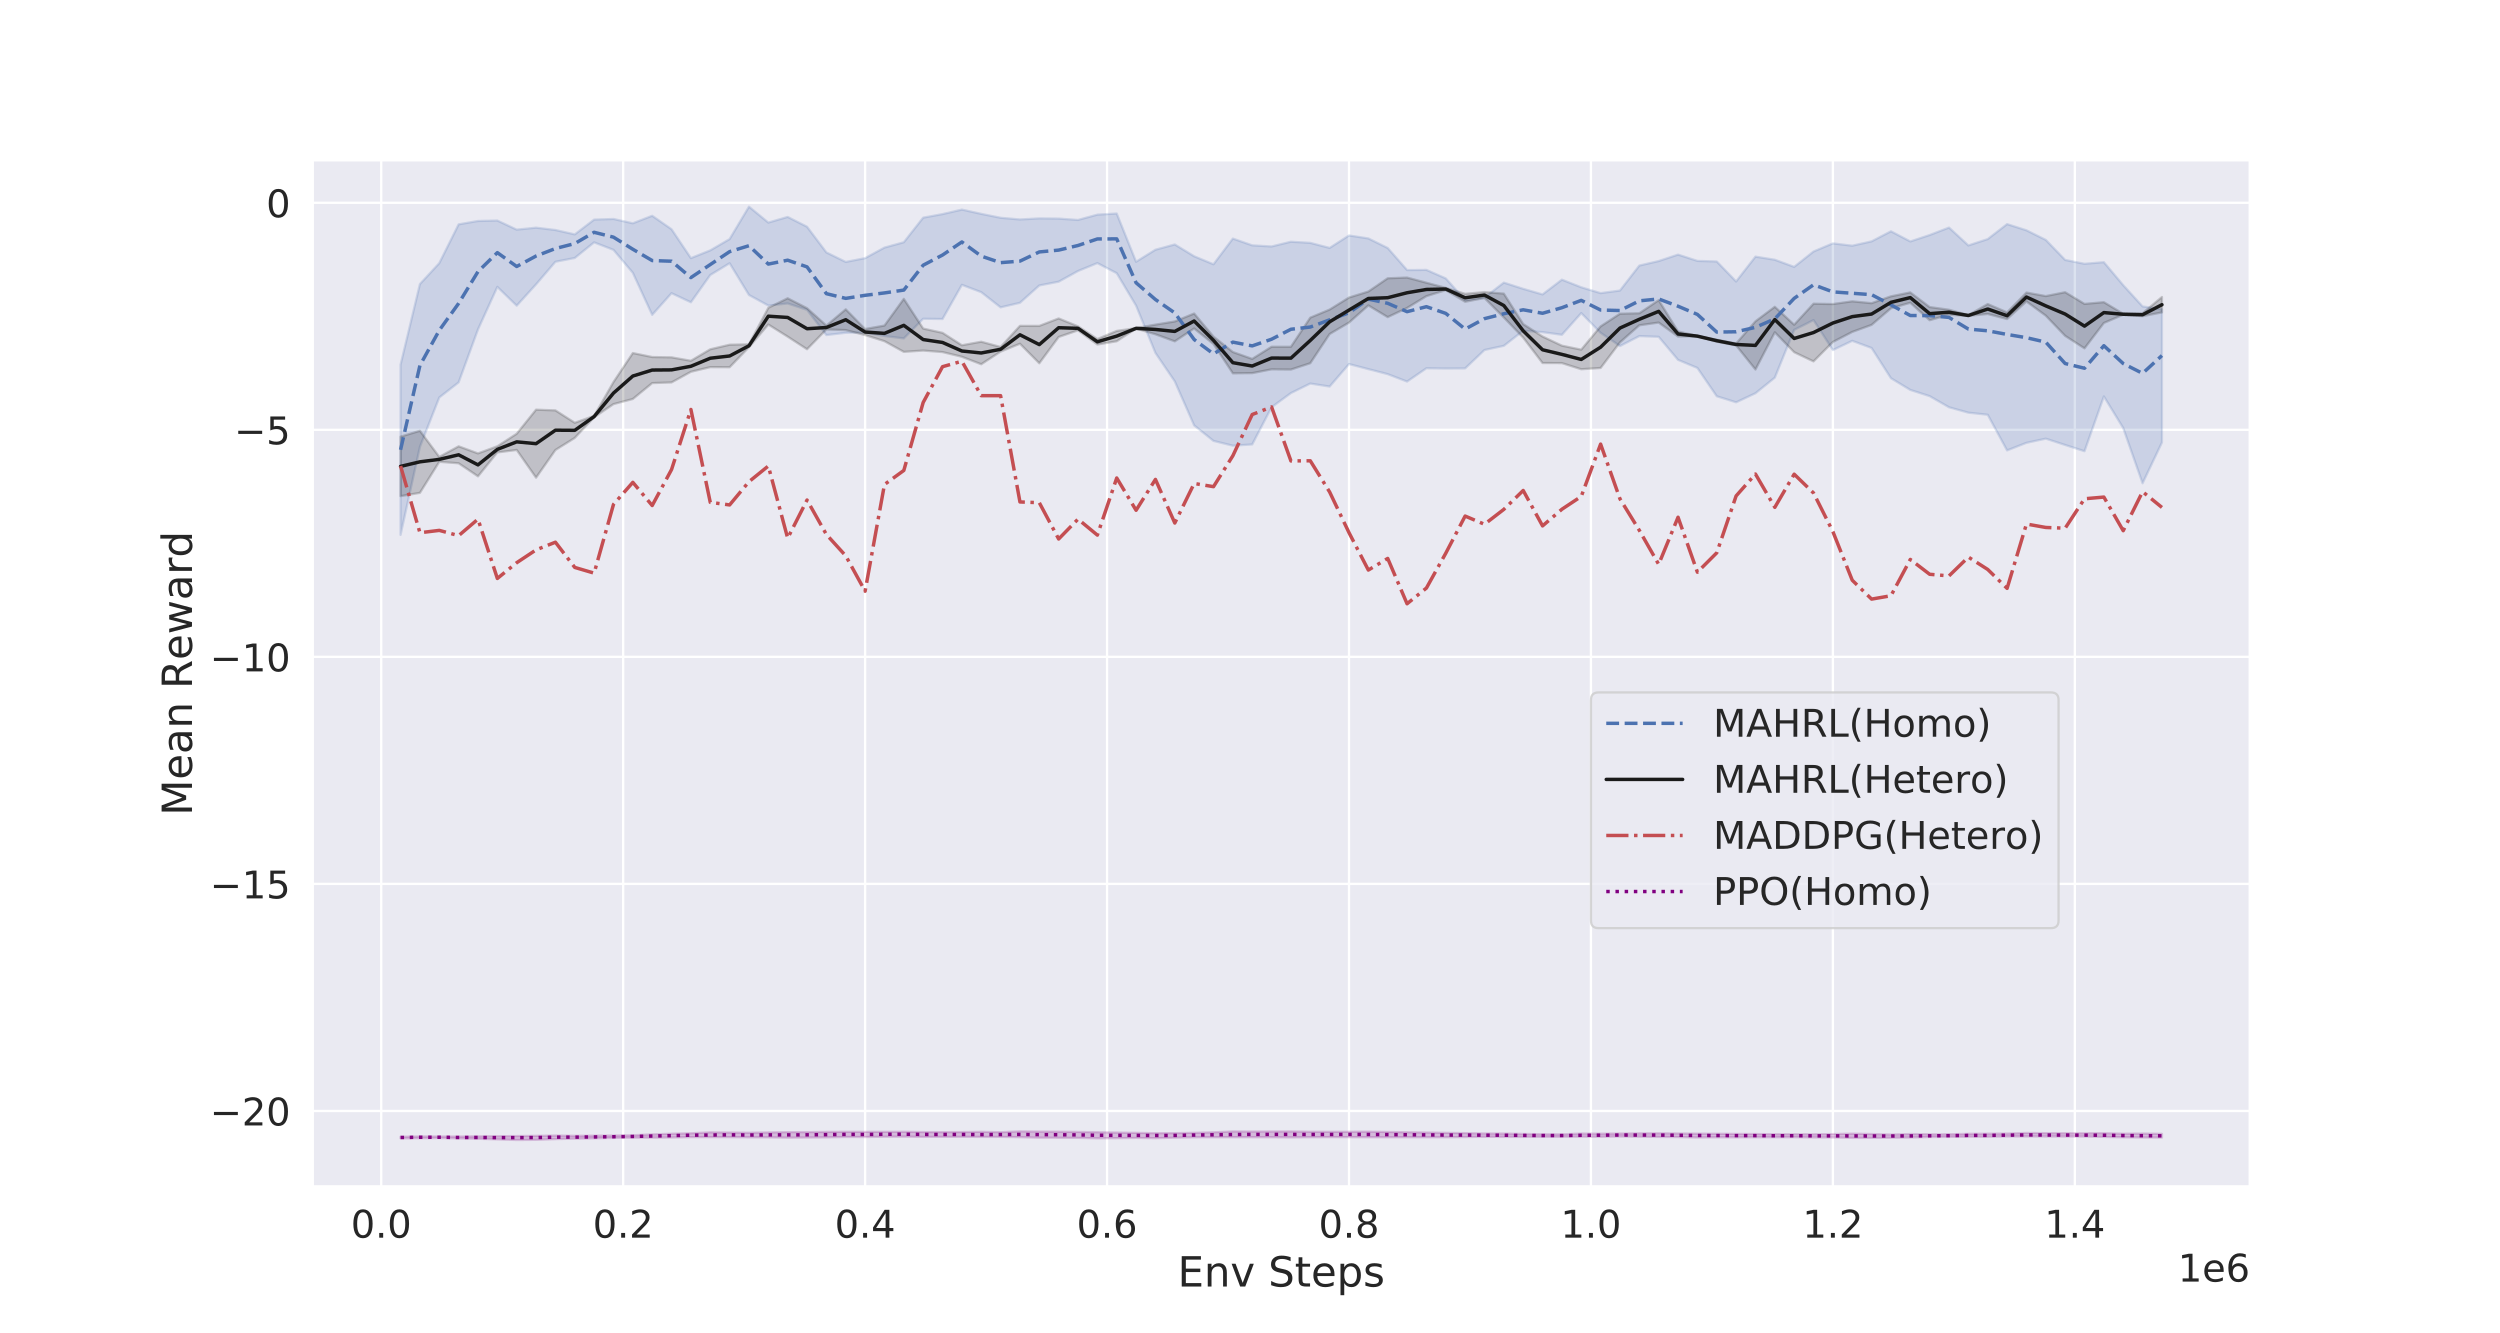 <?xml version="1.0" encoding="utf-8" standalone="no"?>
<!DOCTYPE svg PUBLIC "-//W3C//DTD SVG 1.1//EN"
  "http://www.w3.org/Graphics/SVG/1.1/DTD/svg11.dtd">
<!-- Created with matplotlib (https://matplotlib.org/) -->
<svg height="576pt" version="1.1" viewBox="0 0 1080 576" width="1080pt" xmlns="http://www.w3.org/2000/svg" xmlns:xlink="http://www.w3.org/1999/xlink">
 <defs>
  <style type="text/css">
*{stroke-linecap:butt;stroke-linejoin:round;white-space:pre;}
  </style>
 </defs>
 <g id="figure_1">
  <g id="patch_1">
   <path d="M 0 576 
L 1080 576 
L 1080 0 
L 0 0 
z
" style="fill:#ffffff;"/>
  </g>
  <g id="axes_1">
   <g id="patch_2">
    <path d="M 135 512.64 
L 972 512.64 
L 972 69.12 
L 135 69.12 
z
" style="fill:#eaeaf2;"/>
   </g>
   <g id="matplotlib.axis_1">
    <g id="xtick_1">
     <g id="line2d_1">
      <path clip-path="url(#p544e9fbe78)" d="M 164.684 512.64 
L 164.684 69.12 
" style="fill:none;stroke:#ffffff;stroke-linecap:round;"/>
     </g>
     <g id="text_1">
      <!-- 0.0 -->
      <defs>
       <path d="M 31.781 66.406 
Q 24.172 66.406 20.328 58.906 
Q 16.5 51.422 16.5 36.375 
Q 16.5 21.391 20.328 13.891 
Q 24.172 6.391 31.781 6.391 
Q 39.453 6.391 43.281 13.891 
Q 47.125 21.391 47.125 36.375 
Q 47.125 51.422 43.281 58.906 
Q 39.453 66.406 31.781 66.406 
z
M 31.781 74.219 
Q 44.047 74.219 50.516 64.516 
Q 56.984 54.828 56.984 36.375 
Q 56.984 17.969 50.516 8.266 
Q 44.047 -1.422 31.781 -1.422 
Q 19.531 -1.422 13.062 8.266 
Q 6.594 17.969 6.594 36.375 
Q 6.594 54.828 13.062 64.516 
Q 19.531 74.219 31.781 74.219 
z
" id="DejaVuSans-48"/>
       <path d="M 10.688 12.406 
L 21 12.406 
L 21 0 
L 10.688 0 
z
" id="DejaVuSans-46"/>
      </defs>
      <g style="fill:#262626;" transform="translate(151.564 534.677)scale(0.165 -0.165)">
       <use xlink:href="#DejaVuSans-48"/>
       <use x="63.623" xlink:href="#DejaVuSans-46"/>
       <use x="95.41" xlink:href="#DejaVuSans-48"/>
      </g>
     </g>
    </g>
    <g id="xtick_2">
     <g id="line2d_2">
      <path clip-path="url(#p544e9fbe78)" d="M 269.204 512.64 
L 269.204 69.12 
" style="fill:none;stroke:#ffffff;stroke-linecap:round;"/>
     </g>
     <g id="text_2">
      <!-- 0.2 -->
      <defs>
       <path d="M 19.188 8.297 
L 53.609 8.297 
L 53.609 0 
L 7.328 0 
L 7.328 8.297 
Q 12.938 14.109 22.625 23.891 
Q 32.328 33.688 34.812 36.531 
Q 39.547 41.844 41.422 45.531 
Q 43.312 49.219 43.312 52.781 
Q 43.312 58.594 39.234 62.25 
Q 35.156 65.922 28.609 65.922 
Q 23.969 65.922 18.812 64.312 
Q 13.672 62.703 7.812 59.422 
L 7.812 69.391 
Q 13.766 71.781 18.938 73 
Q 24.125 74.219 28.422 74.219 
Q 39.75 74.219 46.484 68.547 
Q 53.219 62.891 53.219 53.422 
Q 53.219 48.922 51.531 44.891 
Q 49.859 40.875 45.406 35.406 
Q 44.188 33.984 37.641 27.219 
Q 31.109 20.453 19.188 8.297 
z
" id="DejaVuSans-50"/>
      </defs>
      <g style="fill:#262626;" transform="translate(256.084 534.677)scale(0.165 -0.165)">
       <use xlink:href="#DejaVuSans-48"/>
       <use x="63.623" xlink:href="#DejaVuSans-46"/>
       <use x="95.41" xlink:href="#DejaVuSans-50"/>
      </g>
     </g>
    </g>
    <g id="xtick_3">
     <g id="line2d_3">
      <path clip-path="url(#p544e9fbe78)" d="M 373.725 512.64 
L 373.725 69.12 
" style="fill:none;stroke:#ffffff;stroke-linecap:round;"/>
     </g>
     <g id="text_3">
      <!-- 0.4 -->
      <defs>
       <path d="M 37.797 64.312 
L 12.891 25.391 
L 37.797 25.391 
z
M 35.203 72.906 
L 47.609 72.906 
L 47.609 25.391 
L 58.016 25.391 
L 58.016 17.188 
L 47.609 17.188 
L 47.609 0 
L 37.797 0 
L 37.797 17.188 
L 4.891 17.188 
L 4.891 26.703 
z
" id="DejaVuSans-52"/>
      </defs>
      <g style="fill:#262626;" transform="translate(360.605 534.677)scale(0.165 -0.165)">
       <use xlink:href="#DejaVuSans-48"/>
       <use x="63.623" xlink:href="#DejaVuSans-46"/>
       <use x="95.41" xlink:href="#DejaVuSans-52"/>
      </g>
     </g>
    </g>
    <g id="xtick_4">
     <g id="line2d_4">
      <path clip-path="url(#p544e9fbe78)" d="M 478.245 512.64 
L 478.245 69.12 
" style="fill:none;stroke:#ffffff;stroke-linecap:round;"/>
     </g>
     <g id="text_4">
      <!-- 0.6 -->
      <defs>
       <path d="M 33.016 40.375 
Q 26.375 40.375 22.484 35.828 
Q 18.609 31.297 18.609 23.391 
Q 18.609 15.531 22.484 10.953 
Q 26.375 6.391 33.016 6.391 
Q 39.656 6.391 43.531 10.953 
Q 47.406 15.531 47.406 23.391 
Q 47.406 31.297 43.531 35.828 
Q 39.656 40.375 33.016 40.375 
z
M 52.594 71.297 
L 52.594 62.312 
Q 48.875 64.062 45.094 64.984 
Q 41.312 65.922 37.594 65.922 
Q 27.828 65.922 22.672 59.328 
Q 17.531 52.734 16.797 39.406 
Q 19.672 43.656 24.016 45.922 
Q 28.375 48.188 33.594 48.188 
Q 44.578 48.188 50.953 41.516 
Q 57.328 34.859 57.328 23.391 
Q 57.328 12.156 50.688 5.359 
Q 44.047 -1.422 33.016 -1.422 
Q 20.359 -1.422 13.672 8.266 
Q 6.984 17.969 6.984 36.375 
Q 6.984 53.656 15.188 63.938 
Q 23.391 74.219 37.203 74.219 
Q 40.922 74.219 44.703 73.484 
Q 48.484 72.75 52.594 71.297 
z
" id="DejaVuSans-54"/>
      </defs>
      <g style="fill:#262626;" transform="translate(465.125 534.677)scale(0.165 -0.165)">
       <use xlink:href="#DejaVuSans-48"/>
       <use x="63.623" xlink:href="#DejaVuSans-46"/>
       <use x="95.41" xlink:href="#DejaVuSans-54"/>
      </g>
     </g>
    </g>
    <g id="xtick_5">
     <g id="line2d_5">
      <path clip-path="url(#p544e9fbe78)" d="M 582.766 512.64 
L 582.766 69.12 
" style="fill:none;stroke:#ffffff;stroke-linecap:round;"/>
     </g>
     <g id="text_5">
      <!-- 0.8 -->
      <defs>
       <path d="M 31.781 34.625 
Q 24.75 34.625 20.719 30.859 
Q 16.703 27.094 16.703 20.516 
Q 16.703 13.922 20.719 10.156 
Q 24.75 6.391 31.781 6.391 
Q 38.812 6.391 42.859 10.172 
Q 46.922 13.969 46.922 20.516 
Q 46.922 27.094 42.891 30.859 
Q 38.875 34.625 31.781 34.625 
z
M 21.922 38.812 
Q 15.578 40.375 12.031 44.719 
Q 8.5 49.078 8.5 55.328 
Q 8.5 64.062 14.719 69.141 
Q 20.953 74.219 31.781 74.219 
Q 42.672 74.219 48.875 69.141 
Q 55.078 64.062 55.078 55.328 
Q 55.078 49.078 51.531 44.719 
Q 48 40.375 41.703 38.812 
Q 48.828 37.156 52.797 32.312 
Q 56.781 27.484 56.781 20.516 
Q 56.781 9.906 50.312 4.234 
Q 43.844 -1.422 31.781 -1.422 
Q 19.734 -1.422 13.25 4.234 
Q 6.781 9.906 6.781 20.516 
Q 6.781 27.484 10.781 32.312 
Q 14.797 37.156 21.922 38.812 
z
M 18.312 54.391 
Q 18.312 48.734 21.844 45.562 
Q 25.391 42.391 31.781 42.391 
Q 38.141 42.391 41.719 45.562 
Q 45.312 48.734 45.312 54.391 
Q 45.312 60.062 41.719 63.234 
Q 38.141 66.406 31.781 66.406 
Q 25.391 66.406 21.844 63.234 
Q 18.312 60.062 18.312 54.391 
z
" id="DejaVuSans-56"/>
      </defs>
      <g style="fill:#262626;" transform="translate(569.646 534.677)scale(0.165 -0.165)">
       <use xlink:href="#DejaVuSans-48"/>
       <use x="63.623" xlink:href="#DejaVuSans-46"/>
       <use x="95.41" xlink:href="#DejaVuSans-56"/>
      </g>
     </g>
    </g>
    <g id="xtick_6">
     <g id="line2d_6">
      <path clip-path="url(#p544e9fbe78)" d="M 687.286 512.64 
L 687.286 69.12 
" style="fill:none;stroke:#ffffff;stroke-linecap:round;"/>
     </g>
     <g id="text_6">
      <!-- 1.0 -->
      <defs>
       <path d="M 12.406 8.297 
L 28.516 8.297 
L 28.516 63.922 
L 10.984 60.406 
L 10.984 69.391 
L 28.422 72.906 
L 38.281 72.906 
L 38.281 8.297 
L 54.391 8.297 
L 54.391 0 
L 12.406 0 
z
" id="DejaVuSans-49"/>
      </defs>
      <g style="fill:#262626;" transform="translate(674.166 534.677)scale(0.165 -0.165)">
       <use xlink:href="#DejaVuSans-49"/>
       <use x="63.623" xlink:href="#DejaVuSans-46"/>
       <use x="95.41" xlink:href="#DejaVuSans-48"/>
      </g>
     </g>
    </g>
    <g id="xtick_7">
     <g id="line2d_7">
      <path clip-path="url(#p544e9fbe78)" d="M 791.807 512.64 
L 791.807 69.12 
" style="fill:none;stroke:#ffffff;stroke-linecap:round;"/>
     </g>
     <g id="text_7">
      <!-- 1.2 -->
      <g style="fill:#262626;" transform="translate(778.687 534.677)scale(0.165 -0.165)">
       <use xlink:href="#DejaVuSans-49"/>
       <use x="63.623" xlink:href="#DejaVuSans-46"/>
       <use x="95.41" xlink:href="#DejaVuSans-50"/>
      </g>
     </g>
    </g>
    <g id="xtick_8">
     <g id="line2d_8">
      <path clip-path="url(#p544e9fbe78)" d="M 896.327 512.64 
L 896.327 69.12 
" style="fill:none;stroke:#ffffff;stroke-linecap:round;"/>
     </g>
     <g id="text_8">
      <!-- 1.4 -->
      <g style="fill:#262626;" transform="translate(883.207 534.677)scale(0.165 -0.165)">
       <use xlink:href="#DejaVuSans-49"/>
       <use x="63.623" xlink:href="#DejaVuSans-46"/>
       <use x="95.41" xlink:href="#DejaVuSans-52"/>
      </g>
     </g>
    </g>
    <g id="text_9">
     <!--  Env Steps  -->
     <defs>
      <path id="DejaVuSans-32"/>
      <path d="M 9.812 72.906 
L 55.906 72.906 
L 55.906 64.594 
L 19.672 64.594 
L 19.672 43.016 
L 54.391 43.016 
L 54.391 34.719 
L 19.672 34.719 
L 19.672 8.297 
L 56.781 8.297 
L 56.781 0 
L 9.812 0 
z
" id="DejaVuSans-69"/>
      <path d="M 54.891 33.016 
L 54.891 0 
L 45.906 0 
L 45.906 32.719 
Q 45.906 40.484 42.875 44.328 
Q 39.844 48.188 33.797 48.188 
Q 26.516 48.188 22.312 43.547 
Q 18.109 38.922 18.109 30.906 
L 18.109 0 
L 9.078 0 
L 9.078 54.688 
L 18.109 54.688 
L 18.109 46.188 
Q 21.344 51.125 25.703 53.562 
Q 30.078 56 35.797 56 
Q 45.219 56 50.047 50.172 
Q 54.891 44.344 54.891 33.016 
z
" id="DejaVuSans-110"/>
      <path d="M 2.984 54.688 
L 12.5 54.688 
L 29.594 8.797 
L 46.688 54.688 
L 56.203 54.688 
L 35.688 0 
L 23.484 0 
z
" id="DejaVuSans-118"/>
      <path d="M 53.516 70.516 
L 53.516 60.891 
Q 47.906 63.578 42.922 64.891 
Q 37.938 66.219 33.297 66.219 
Q 25.25 66.219 20.875 63.094 
Q 16.5 59.969 16.5 54.203 
Q 16.5 49.359 19.406 46.891 
Q 22.312 44.438 30.422 42.922 
L 36.375 41.703 
Q 47.406 39.594 52.656 34.297 
Q 57.906 29 57.906 20.125 
Q 57.906 9.516 50.797 4.047 
Q 43.703 -1.422 29.984 -1.422 
Q 24.812 -1.422 18.969 -0.25 
Q 13.141 0.922 6.891 3.219 
L 6.891 13.375 
Q 12.891 10.016 18.656 8.297 
Q 24.422 6.594 29.984 6.594 
Q 38.422 6.594 43.016 9.906 
Q 47.609 13.234 47.609 19.391 
Q 47.609 24.75 44.312 27.781 
Q 41.016 30.812 33.5 32.328 
L 27.484 33.5 
Q 16.453 35.688 11.516 40.375 
Q 6.594 45.062 6.594 53.422 
Q 6.594 63.094 13.406 68.656 
Q 20.219 74.219 32.172 74.219 
Q 37.312 74.219 42.625 73.281 
Q 47.953 72.359 53.516 70.516 
z
" id="DejaVuSans-83"/>
      <path d="M 18.312 70.219 
L 18.312 54.688 
L 36.812 54.688 
L 36.812 47.703 
L 18.312 47.703 
L 18.312 18.016 
Q 18.312 11.328 20.141 9.422 
Q 21.969 7.516 27.594 7.516 
L 36.812 7.516 
L 36.812 0 
L 27.594 0 
Q 17.188 0 13.234 3.875 
Q 9.281 7.766 9.281 18.016 
L 9.281 47.703 
L 2.688 47.703 
L 2.688 54.688 
L 9.281 54.688 
L 9.281 70.219 
z
" id="DejaVuSans-116"/>
      <path d="M 56.203 29.594 
L 56.203 25.203 
L 14.891 25.203 
Q 15.484 15.922 20.484 11.062 
Q 25.484 6.203 34.422 6.203 
Q 39.594 6.203 44.453 7.469 
Q 49.312 8.734 54.109 11.281 
L 54.109 2.781 
Q 49.266 0.734 44.188 -0.344 
Q 39.109 -1.422 33.891 -1.422 
Q 20.797 -1.422 13.156 6.188 
Q 5.516 13.812 5.516 26.812 
Q 5.516 40.234 12.766 48.109 
Q 20.016 56 32.328 56 
Q 43.359 56 49.781 48.891 
Q 56.203 41.797 56.203 29.594 
z
M 47.219 32.234 
Q 47.125 39.594 43.094 43.984 
Q 39.062 48.391 32.422 48.391 
Q 24.906 48.391 20.391 44.141 
Q 15.875 39.891 15.188 32.172 
z
" id="DejaVuSans-101"/>
      <path d="M 18.109 8.203 
L 18.109 -20.797 
L 9.078 -20.797 
L 9.078 54.688 
L 18.109 54.688 
L 18.109 46.391 
Q 20.953 51.266 25.266 53.625 
Q 29.594 56 35.594 56 
Q 45.562 56 51.781 48.094 
Q 58.016 40.188 58.016 27.297 
Q 58.016 14.406 51.781 6.484 
Q 45.562 -1.422 35.594 -1.422 
Q 29.594 -1.422 25.266 0.953 
Q 20.953 3.328 18.109 8.203 
z
M 48.688 27.297 
Q 48.688 37.203 44.609 42.844 
Q 40.531 48.484 33.406 48.484 
Q 26.266 48.484 22.188 42.844 
Q 18.109 37.203 18.109 27.297 
Q 18.109 17.391 22.188 11.75 
Q 26.266 6.109 33.406 6.109 
Q 40.531 6.109 44.609 11.75 
Q 48.688 17.391 48.688 27.297 
z
" id="DejaVuSans-112"/>
      <path d="M 44.281 53.078 
L 44.281 44.578 
Q 40.484 46.531 36.375 47.5 
Q 32.281 48.484 27.875 48.484 
Q 21.188 48.484 17.844 46.438 
Q 14.5 44.391 14.5 40.281 
Q 14.5 37.156 16.891 35.375 
Q 19.281 33.594 26.516 31.984 
L 29.594 31.297 
Q 39.156 29.25 43.188 25.516 
Q 47.219 21.781 47.219 15.094 
Q 47.219 7.469 41.188 3.016 
Q 35.156 -1.422 24.609 -1.422 
Q 20.219 -1.422 15.453 -0.562 
Q 10.688 0.297 5.422 2 
L 5.422 11.281 
Q 10.406 8.688 15.234 7.391 
Q 20.062 6.109 24.812 6.109 
Q 31.156 6.109 34.562 8.281 
Q 37.984 10.453 37.984 14.406 
Q 37.984 18.062 35.516 20.016 
Q 33.062 21.969 24.703 23.781 
L 21.578 24.516 
Q 13.234 26.266 9.516 29.906 
Q 5.812 33.547 5.812 39.891 
Q 5.812 47.609 11.281 51.797 
Q 16.75 56 26.812 56 
Q 31.781 56 36.172 55.266 
Q 40.578 54.547 44.281 53.078 
z
" id="DejaVuSans-115"/>
     </defs>
     <g style="fill:#262626;" transform="translate(503.02 555.786)scale(0.18 -0.18)">
      <use xlink:href="#DejaVuSans-32"/>
      <use x="31.787" xlink:href="#DejaVuSans-69"/>
      <use x="94.971" xlink:href="#DejaVuSans-110"/>
      <use x="158.35" xlink:href="#DejaVuSans-118"/>
      <use x="217.529" xlink:href="#DejaVuSans-32"/>
      <use x="249.316" xlink:href="#DejaVuSans-83"/>
      <use x="312.793" xlink:href="#DejaVuSans-116"/>
      <use x="352.002" xlink:href="#DejaVuSans-101"/>
      <use x="413.525" xlink:href="#DejaVuSans-112"/>
      <use x="477.002" xlink:href="#DejaVuSans-115"/>
      <use x="529.102" xlink:href="#DejaVuSans-32"/>
     </g>
    </g>
    <g id="text_10">
     <!-- 1e6 -->
     <g style="fill:#262626;" transform="translate(940.851 553.646)scale(0.165 -0.165)">
      <use xlink:href="#DejaVuSans-49"/>
      <use x="63.623" xlink:href="#DejaVuSans-101"/>
      <use x="125.146" xlink:href="#DejaVuSans-54"/>
     </g>
    </g>
   </g>
   <g id="matplotlib.axis_2">
    <g id="ytick_1">
     <g id="line2d_9">
      <path clip-path="url(#p544e9fbe78)" d="M 135 479.938 
L 972 479.938 
" style="fill:none;stroke:#ffffff;stroke-linecap:round;"/>
     </g>
     <g id="text_11">
      <!-- −20 -->
      <defs>
       <path d="M 10.594 35.5 
L 73.188 35.5 
L 73.188 27.203 
L 10.594 27.203 
z
" id="DejaVuSans-8722"/>
      </defs>
      <g style="fill:#262626;" transform="translate(90.677 486.207)scale(0.165 -0.165)">
       <use xlink:href="#DejaVuSans-8722"/>
       <use x="83.789" xlink:href="#DejaVuSans-50"/>
       <use x="147.412" xlink:href="#DejaVuSans-48"/>
      </g>
     </g>
    </g>
    <g id="ytick_2">
     <g id="line2d_10">
      <path clip-path="url(#p544e9fbe78)" d="M 135 381.85 
L 972 381.85 
" style="fill:none;stroke:#ffffff;stroke-linecap:round;"/>
     </g>
     <g id="text_12">
      <!-- −15 -->
      <defs>
       <path d="M 10.797 72.906 
L 49.516 72.906 
L 49.516 64.594 
L 19.828 64.594 
L 19.828 46.734 
Q 21.969 47.469 24.109 47.828 
Q 26.266 48.188 28.422 48.188 
Q 40.625 48.188 47.75 41.5 
Q 54.891 34.812 54.891 23.391 
Q 54.891 11.625 47.562 5.094 
Q 40.234 -1.422 26.906 -1.422 
Q 22.312 -1.422 17.547 -0.641 
Q 12.797 0.141 7.719 1.703 
L 7.719 11.625 
Q 12.109 9.234 16.797 8.062 
Q 21.484 6.891 26.703 6.891 
Q 35.156 6.891 40.078 11.328 
Q 45.016 15.766 45.016 23.391 
Q 45.016 31 40.078 35.438 
Q 35.156 39.891 26.703 39.891 
Q 22.75 39.891 18.812 39.016 
Q 14.891 38.141 10.797 36.281 
z
" id="DejaVuSans-53"/>
      </defs>
      <g style="fill:#262626;" transform="translate(90.677 388.119)scale(0.165 -0.165)">
       <use xlink:href="#DejaVuSans-8722"/>
       <use x="83.789" xlink:href="#DejaVuSans-49"/>
       <use x="147.412" xlink:href="#DejaVuSans-53"/>
      </g>
     </g>
    </g>
    <g id="ytick_3">
     <g id="line2d_11">
      <path clip-path="url(#p544e9fbe78)" d="M 135 283.762 
L 972 283.762 
" style="fill:none;stroke:#ffffff;stroke-linecap:round;"/>
     </g>
     <g id="text_13">
      <!-- −10 -->
      <g style="fill:#262626;" transform="translate(90.677 290.031)scale(0.165 -0.165)">
       <use xlink:href="#DejaVuSans-8722"/>
       <use x="83.789" xlink:href="#DejaVuSans-49"/>
       <use x="147.412" xlink:href="#DejaVuSans-48"/>
      </g>
     </g>
    </g>
    <g id="ytick_4">
     <g id="line2d_12">
      <path clip-path="url(#p544e9fbe78)" d="M 135 185.674 
L 972 185.674 
" style="fill:none;stroke:#ffffff;stroke-linecap:round;"/>
     </g>
     <g id="text_14">
      <!-- −5 -->
      <g style="fill:#262626;" transform="translate(101.175 191.943)scale(0.165 -0.165)">
       <use xlink:href="#DejaVuSans-8722"/>
       <use x="83.789" xlink:href="#DejaVuSans-53"/>
      </g>
     </g>
    </g>
    <g id="ytick_5">
     <g id="line2d_13">
      <path clip-path="url(#p544e9fbe78)" d="M 135 87.586 
L 972 87.586 
" style="fill:none;stroke:#ffffff;stroke-linecap:round;"/>
     </g>
     <g id="text_15">
      <!-- 0 -->
      <g style="fill:#262626;" transform="translate(115.002 93.854)scale(0.165 -0.165)">
       <use xlink:href="#DejaVuSans-48"/>
      </g>
     </g>
    </g>
    <g id="text_16">
     <!--  Mean Reward  -->
     <defs>
      <path d="M 9.812 72.906 
L 24.516 72.906 
L 43.109 23.297 
L 61.812 72.906 
L 76.516 72.906 
L 76.516 0 
L 66.891 0 
L 66.891 64.016 
L 48.094 14.016 
L 38.188 14.016 
L 19.391 64.016 
L 19.391 0 
L 9.812 0 
z
" id="DejaVuSans-77"/>
      <path d="M 34.281 27.484 
Q 23.391 27.484 19.188 25 
Q 14.984 22.516 14.984 16.5 
Q 14.984 11.719 18.141 8.906 
Q 21.297 6.109 26.703 6.109 
Q 34.188 6.109 38.703 11.406 
Q 43.219 16.703 43.219 25.484 
L 43.219 27.484 
z
M 52.203 31.203 
L 52.203 0 
L 43.219 0 
L 43.219 8.297 
Q 40.141 3.328 35.547 0.953 
Q 30.953 -1.422 24.312 -1.422 
Q 15.922 -1.422 10.953 3.297 
Q 6 8.016 6 15.922 
Q 6 25.141 12.172 29.828 
Q 18.359 34.516 30.609 34.516 
L 43.219 34.516 
L 43.219 35.406 
Q 43.219 41.609 39.141 45 
Q 35.062 48.391 27.688 48.391 
Q 23 48.391 18.547 47.266 
Q 14.109 46.141 10.016 43.891 
L 10.016 52.203 
Q 14.938 54.109 19.578 55.047 
Q 24.219 56 28.609 56 
Q 40.484 56 46.344 49.844 
Q 52.203 43.703 52.203 31.203 
z
" id="DejaVuSans-97"/>
      <path d="M 44.391 34.188 
Q 47.562 33.109 50.562 29.594 
Q 53.562 26.078 56.594 19.922 
L 66.609 0 
L 56 0 
L 46.688 18.703 
Q 43.062 26.031 39.672 28.422 
Q 36.281 30.812 30.422 30.812 
L 19.672 30.812 
L 19.672 0 
L 9.812 0 
L 9.812 72.906 
L 32.078 72.906 
Q 44.578 72.906 50.734 67.672 
Q 56.891 62.453 56.891 51.906 
Q 56.891 45.016 53.688 40.469 
Q 50.484 35.938 44.391 34.188 
z
M 19.672 64.797 
L 19.672 38.922 
L 32.078 38.922 
Q 39.203 38.922 42.844 42.219 
Q 46.484 45.516 46.484 51.906 
Q 46.484 58.297 42.844 61.547 
Q 39.203 64.797 32.078 64.797 
z
" id="DejaVuSans-82"/>
      <path d="M 4.203 54.688 
L 13.188 54.688 
L 24.422 12.016 
L 35.594 54.688 
L 46.188 54.688 
L 57.422 12.016 
L 68.609 54.688 
L 77.594 54.688 
L 63.281 0 
L 52.688 0 
L 40.922 44.828 
L 29.109 0 
L 18.5 0 
z
" id="DejaVuSans-119"/>
      <path d="M 41.109 46.297 
Q 39.594 47.172 37.812 47.578 
Q 36.031 48 33.891 48 
Q 26.266 48 22.188 43.047 
Q 18.109 38.094 18.109 28.812 
L 18.109 0 
L 9.078 0 
L 9.078 54.688 
L 18.109 54.688 
L 18.109 46.188 
Q 20.953 51.172 25.484 53.578 
Q 30.031 56 36.531 56 
Q 37.453 56 38.578 55.875 
Q 39.703 55.766 41.062 55.516 
z
" id="DejaVuSans-114"/>
      <path d="M 45.406 46.391 
L 45.406 75.984 
L 54.391 75.984 
L 54.391 0 
L 45.406 0 
L 45.406 8.203 
Q 42.578 3.328 38.25 0.953 
Q 33.938 -1.422 27.875 -1.422 
Q 17.969 -1.422 11.734 6.484 
Q 5.516 14.406 5.516 27.297 
Q 5.516 40.188 11.734 48.094 
Q 17.969 56 27.875 56 
Q 33.938 56 38.25 53.625 
Q 42.578 51.266 45.406 46.391 
z
M 14.797 27.297 
Q 14.797 17.391 18.875 11.75 
Q 22.953 6.109 30.078 6.109 
Q 37.203 6.109 41.297 11.75 
Q 45.406 17.391 45.406 27.297 
Q 45.406 37.203 41.297 42.844 
Q 37.203 48.484 30.078 48.484 
Q 22.953 48.484 18.875 42.844 
Q 14.797 37.203 14.797 27.297 
z
" id="DejaVuSans-100"/>
     </defs>
     <g style="fill:#262626;" transform="translate(82.934 358.057)rotate(-90)scale(0.18 -0.18)">
      <use xlink:href="#DejaVuSans-32"/>
      <use x="31.787" xlink:href="#DejaVuSans-77"/>
      <use x="118.066" xlink:href="#DejaVuSans-101"/>
      <use x="179.59" xlink:href="#DejaVuSans-97"/>
      <use x="240.869" xlink:href="#DejaVuSans-110"/>
      <use x="304.248" xlink:href="#DejaVuSans-32"/>
      <use x="336.035" xlink:href="#DejaVuSans-82"/>
      <use x="405.455" xlink:href="#DejaVuSans-101"/>
      <use x="466.979" xlink:href="#DejaVuSans-119"/>
      <use x="548.766" xlink:href="#DejaVuSans-97"/>
      <use x="610.045" xlink:href="#DejaVuSans-114"/>
      <use x="651.143" xlink:href="#DejaVuSans-100"/>
      <use x="714.619" xlink:href="#DejaVuSans-32"/>
     </g>
    </g>
   </g>
   <g id="PolyCollection_1">
    <defs>
     <path d="M 173.045 -418.441 
L 173.045 -344.936 
L 181.407 -382.973 
L 189.769 -404.288 
L 198.13 -410.817 
L 206.492 -433.69 
L 214.854 -452.065 
L 223.215 -443.951 
L 231.577 -453.161 
L 239.939 -462.922 
L 248.3 -464.546 
L 256.662 -471.302 
L 265.023 -468.065 
L 273.385 -458.149 
L 281.747 -439.981 
L 290.108 -449.348 
L 298.47 -445.409 
L 306.832 -457.198 
L 315.193 -462.281 
L 323.555 -448.57 
L 331.917 -443.999 
L 340.278 -444.909 
L 348.64 -442.15 
L 357.001 -431.25 
L 365.363 -432.235 
L 373.725 -432.374 
L 382.086 -430.842 
L 390.448 -429.805 
L 398.81 -438.304 
L 407.171 -438.18 
L 415.533 -452.958 
L 423.895 -449.789 
L 432.256 -443.219 
L 440.618 -445.189 
L 448.98 -452.68 
L 457.341 -454.305 
L 465.703 -458.919 
L 474.064 -462.346 
L 482.426 -457.982 
L 490.788 -443.975 
L 499.149 -423.537 
L 507.511 -411.245 
L 515.873 -392.238 
L 524.234 -385.535 
L 532.596 -383.47 
L 540.958 -384.01 
L 549.319 -400.072 
L 557.681 -406.202 
L 566.042 -410.31 
L 574.404 -409.013 
L 582.766 -418.728 
L 591.127 -416.545 
L 599.489 -414.375 
L 607.851 -411.165 
L 616.212 -416.914 
L 624.574 -416.798 
L 632.936 -416.852 
L 641.297 -424.802 
L 649.659 -426.602 
L 658.02 -433.116 
L 666.382 -432.529 
L 674.744 -431.372 
L 683.105 -440.743 
L 691.467 -432.243 
L 699.829 -426.509 
L 708.19 -430.807 
L 716.552 -430.501 
L 724.914 -420.533 
L 733.275 -417.055 
L 741.637 -404.829 
L 749.999 -402.201 
L 758.36 -406.117 
L 766.722 -412.862 
L 775.083 -433.51 
L 783.445 -437.724 
L 791.807 -424.776 
L 800.168 -428.763 
L 808.53 -425.68 
L 816.892 -412.616 
L 825.253 -407.552 
L 833.615 -404.864 
L 841.977 -400.054 
L 850.338 -397.727 
L 858.7 -396.829 
L 867.061 -381.422 
L 875.423 -384.7 
L 883.785 -386.506 
L 892.146 -383.773 
L 900.508 -381.086 
L 908.87 -404.75 
L 917.231 -391.093 
L 925.593 -367.234 
L 933.955 -384.846 
L 933.955 -442.38 
L 933.955 -442.38 
L 925.593 -443.619 
L 917.231 -452.789 
L 908.87 -462.732 
L 900.508 -462.036 
L 892.146 -463.693 
L 883.785 -472.352 
L 875.423 -476.508 
L 867.061 -479.179 
L 858.7 -472.714 
L 850.338 -469.962 
L 841.977 -477.685 
L 833.615 -474.459 
L 825.253 -471.686 
L 816.892 -476.075 
L 808.53 -471.725 
L 800.168 -469.851 
L 791.807 -470.861 
L 783.445 -467.338 
L 775.083 -460.704 
L 766.722 -463.786 
L 758.36 -465.127 
L 749.999 -454.389 
L 741.637 -463.033 
L 733.275 -463.293 
L 724.914 -466.005 
L 716.552 -463.213 
L 708.19 -461.267 
L 699.829 -450.48 
L 691.467 -449.362 
L 683.105 -451.89 
L 674.744 -455.179 
L 666.382 -448.801 
L 658.02 -451.222 
L 649.659 -453.91 
L 641.297 -447.495 
L 632.936 -446.372 
L 624.574 -455.718 
L 616.212 -459.402 
L 607.851 -459.332 
L 599.489 -468.863 
L 591.127 -472.997 
L 582.766 -474.278 
L 574.404 -468.893 
L 566.042 -471.075 
L 557.681 -471.575 
L 549.319 -469.52 
L 540.958 -470.007 
L 532.596 -472.933 
L 524.234 -461.825 
L 515.873 -465.282 
L 507.511 -470.391 
L 499.149 -468.108 
L 490.788 -462.918 
L 482.426 -483.755 
L 474.064 -483.267 
L 465.703 -480.978 
L 457.341 -481.561 
L 448.98 -481.651 
L 440.618 -481.19 
L 432.256 -481.92 
L 423.895 -483.611 
L 415.533 -485.451 
L 407.171 -483.505 
L 398.81 -481.962 
L 390.448 -471.339 
L 382.086 -469.036 
L 373.725 -464.473 
L 365.363 -462.843 
L 357.001 -466.94 
L 348.64 -478.042 
L 340.278 -482.281 
L 331.917 -479.839 
L 323.555 -486.72 
L 315.193 -472.709 
L 306.832 -467.828 
L 298.47 -464.484 
L 290.108 -476.965 
L 281.747 -482.783 
L 273.385 -479.533 
L 265.023 -481.402 
L 256.662 -481.125 
L 248.3 -474.734 
L 239.939 -476.641 
L 231.577 -477.641 
L 223.215 -476.792 
L 214.854 -480.721 
L 206.492 -480.535 
L 198.13 -479.075 
L 189.769 -462.317 
L 181.407 -453.273 
L 173.045 -418.441 
z
" id="m7c7c591e4f" style="stroke:#4c72b0;stroke-opacity:0.2;"/>
    </defs>
    <g clip-path="url(#p544e9fbe78)">
     <use style="fill:#4c72b0;fill-opacity:0.2;stroke:#4c72b0;stroke-opacity:0.2;" x="0" xlink:href="#m7c7c591e4f" y="576"/>
    </g>
   </g>
   <g id="PolyCollection_2">
    <defs>
     <path d="M 173.045 -387.365 
L 173.045 -361.675 
L 181.407 -363.09 
L 189.769 -376.498 
L 198.13 -375.865 
L 206.492 -370.223 
L 214.854 -380.552 
L 223.215 -381.624 
L 231.577 -369.649 
L 239.939 -381.6 
L 248.3 -386.832 
L 256.662 -395.742 
L 265.023 -401.425 
L 273.385 -403.64 
L 281.747 -410.505 
L 290.108 -410.795 
L 298.47 -415.391 
L 306.832 -417.398 
L 315.193 -417.358 
L 323.555 -425.996 
L 331.917 -435.806 
L 340.278 -430.572 
L 348.64 -425.13 
L 357.001 -433.687 
L 365.363 -433.395 
L 373.725 -431.256 
L 382.086 -428.615 
L 390.448 -424.001 
L 398.81 -424.56 
L 407.171 -423.903 
L 415.533 -421.883 
L 423.895 -418.646 
L 432.256 -424.11 
L 440.618 -427.511 
L 448.98 -419.072 
L 457.341 -430.421 
L 465.703 -433.296 
L 474.064 -427.168 
L 482.426 -428.573 
L 490.788 -434.064 
L 499.149 -431.596 
L 507.511 -428.541 
L 515.873 -434.096 
L 524.234 -427.369 
L 532.596 -414.724 
L 540.958 -414.811 
L 549.319 -416.442 
L 557.681 -416.354 
L 566.042 -419.092 
L 574.404 -431.697 
L 582.766 -436.635 
L 591.127 -444.062 
L 599.489 -439.003 
L 607.851 -442.964 
L 616.212 -448.057 
L 624.574 -450.657 
L 632.936 -445.641 
L 641.297 -447.257 
L 649.659 -438.85 
L 658.02 -430.146 
L 666.382 -419.174 
L 674.744 -419.145 
L 683.105 -416.489 
L 691.467 -417.038 
L 699.829 -428.1 
L 708.19 -435.469 
L 716.552 -436.66 
L 724.914 -430.606 
L 733.275 -430.761 
L 741.637 -428.406 
L 749.999 -426.787 
L 758.36 -416.376 
L 766.722 -432.445 
L 775.083 -423.854 
L 783.445 -419.877 
L 791.807 -428.264 
L 800.168 -432.607 
L 808.53 -435.644 
L 816.892 -442.815 
L 825.253 -445.207 
L 833.615 -437.665 
L 841.977 -440.039 
L 850.338 -439.555 
L 858.7 -440.363 
L 867.061 -438.166 
L 875.423 -445.756 
L 883.785 -439.636 
L 892.146 -430.911 
L 900.508 -425.514 
L 908.87 -436.479 
L 917.231 -440.042 
L 925.593 -439.414 
L 933.955 -441.037 
L 933.955 -447.69 
L 933.955 -447.69 
L 925.593 -440.659 
L 917.231 -440.441 
L 908.87 -445.451 
L 900.508 -444.709 
L 892.146 -449.757 
L 883.785 -448.088 
L 875.423 -449.612 
L 867.061 -441.059 
L 858.7 -444.65 
L 850.338 -439.844 
L 841.977 -442.199 
L 833.615 -443.341 
L 825.253 -449.67 
L 816.892 -447.979 
L 808.53 -445.019 
L 800.168 -445.82 
L 791.807 -444.65 
L 783.445 -444.8 
L 775.083 -435.712 
L 766.722 -443.458 
L 758.36 -437.189 
L 749.999 -427.596 
L 741.637 -429.228 
L 733.275 -430.816 
L 724.914 -432.832 
L 716.552 -446.314 
L 708.19 -440.662 
L 699.829 -440.466 
L 691.467 -435 
L 683.105 -424.952 
L 674.744 -426.669 
L 666.382 -430.613 
L 658.02 -436.007 
L 649.659 -449.161 
L 641.297 -449.812 
L 632.936 -449.07 
L 624.574 -451.624 
L 616.212 -453.859 
L 607.851 -456.09 
L 599.489 -455.784 
L 591.127 -450.051 
L 582.766 -447.456 
L 574.404 -442.26 
L 566.042 -438.77 
L 557.681 -426.198 
L 549.319 -426.191 
L 540.958 -420.951 
L 532.596 -423.922 
L 524.234 -430.58 
L 515.873 -440.562 
L 507.511 -437.117 
L 499.149 -435.761 
L 490.788 -434.257 
L 482.426 -433.04 
L 474.064 -429.529 
L 465.703 -435.025 
L 457.341 -438.43 
L 448.98 -435.206 
L 440.618 -435.233 
L 432.256 -426.102 
L 423.895 -428.376 
L 415.533 -426.846 
L 407.171 -432.212 
L 398.81 -434.057 
L 390.448 -446.891 
L 382.086 -435.351 
L 373.725 -433.867 
L 365.363 -442.364 
L 357.001 -435.345 
L 348.64 -442.855 
L 340.278 -447.145 
L 331.917 -443.015 
L 323.555 -427.254 
L 315.193 -427.075 
L 306.832 -425.099 
L 298.47 -420.141 
L 290.108 -421.624 
L 281.747 -421.765 
L 273.385 -423.477 
L 265.023 -410.945 
L 256.662 -396.338 
L 248.3 -393.36 
L 239.939 -398.714 
L 231.577 -399.021 
L 223.215 -388.614 
L 214.854 -383.212 
L 206.492 -380.123 
L 198.13 -383.188 
L 189.769 -378.617 
L 181.407 -389.887 
L 173.045 -387.365 
z
" id="mca2586d154" style="stroke:#1a1a1a;stroke-opacity:0.2;"/>
    </defs>
    <g clip-path="url(#p544e9fbe78)">
     <use style="fill:#1a1a1a;fill-opacity:0.2;stroke:#1a1a1a;stroke-opacity:0.2;" x="0" xlink:href="#mca2586d154" y="576"/>
    </g>
   </g>
   <g id="PolyCollection_3">
    <defs>
     <path d="M 173.045 -84.908 
L 173.045 -84.245 
L 181.407 -84.282 
L 189.769 -84.362 
L 198.13 -84.229 
L 206.492 -84.05 
L 214.854 -83.799 
L 223.215 -83.52 
L 231.577 -83.591 
L 239.939 -83.908 
L 248.3 -84.099 
L 256.662 -84.261 
L 265.023 -84.433 
L 273.385 -84.544 
L 281.747 -84.529 
L 290.108 -84.607 
L 298.47 -84.762 
L 306.832 -84.764 
L 315.193 -84.76 
L 323.555 -84.687 
L 331.917 -84.672 
L 340.278 -84.537 
L 348.64 -84.594 
L 357.001 -84.657 
L 365.363 -84.829 
L 373.725 -84.803 
L 382.086 -84.936 
L 390.448 -84.981 
L 398.81 -84.868 
L 407.171 -84.888 
L 415.533 -84.9 
L 423.895 -84.851 
L 432.256 -84.873 
L 440.618 -84.743 
L 448.98 -84.523 
L 457.341 -84.491 
L 465.703 -84.446 
L 474.064 -84.242 
L 482.426 -84.321 
L 490.788 -84.416 
L 499.149 -84.301 
L 507.511 -84.528 
L 515.873 -84.695 
L 524.234 -84.704 
L 532.596 -84.74 
L 540.958 -84.725 
L 549.319 -84.717 
L 557.681 -84.646 
L 566.042 -84.733 
L 574.404 -84.766 
L 582.766 -84.758 
L 591.127 -84.716 
L 599.489 -84.697 
L 607.851 -84.72 
L 616.212 -84.701 
L 624.574 -84.705 
L 632.936 -84.805 
L 641.297 -84.892 
L 649.659 -84.86 
L 658.02 -84.868 
L 666.382 -84.896 
L 674.744 -84.928 
L 683.105 -84.931 
L 691.467 -84.916 
L 699.829 -85.039 
L 708.19 -84.946 
L 716.552 -84.846 
L 724.914 -84.785 
L 733.275 -84.608 
L 741.637 -84.694 
L 749.999 -84.691 
L 758.36 -84.724 
L 766.722 -84.699 
L 775.083 -84.731 
L 783.445 -84.636 
L 791.807 -84.62 
L 800.168 -84.432 
L 808.53 -84.439 
L 816.892 -84.487 
L 825.253 -84.599 
L 833.615 -84.817 
L 841.977 -84.863 
L 850.338 -84.937 
L 858.7 -84.919 
L 867.061 -85.054 
L 875.423 -85.057 
L 883.785 -85.041 
L 892.146 -85.027 
L 900.508 -85.015 
L 908.87 -84.853 
L 917.231 -84.695 
L 925.593 -84.6 
L 933.955 -84.575 
L 933.955 -86.185 
L 933.955 -86.185 
L 925.593 -86.295 
L 917.231 -86.222 
L 908.87 -86.455 
L 900.508 -86.428 
L 892.146 -86.436 
L 883.785 -86.48 
L 875.423 -86.557 
L 867.061 -86.297 
L 858.7 -86.234 
L 850.338 -86.174 
L 841.977 -86.002 
L 833.615 -85.999 
L 825.253 -86.099 
L 816.892 -85.876 
L 808.53 -86.096 
L 800.168 -86.256 
L 791.807 -86.088 
L 783.445 -85.997 
L 775.083 -86.024 
L 766.722 -86.025 
L 758.36 -86.094 
L 749.999 -86.14 
L 741.637 -86.22 
L 733.275 -86.242 
L 724.914 -86.336 
L 716.552 -86.417 
L 708.19 -86.378 
L 699.829 -86.299 
L 691.467 -86.234 
L 683.105 -86.299 
L 674.744 -85.961 
L 666.382 -86.01 
L 658.02 -86.133 
L 649.659 -86.291 
L 641.297 -86.329 
L 632.936 -86.489 
L 624.574 -86.604 
L 616.212 -86.745 
L 607.851 -86.873 
L 599.489 -86.996 
L 591.127 -87.117 
L 582.766 -87.088 
L 574.404 -87.061 
L 566.042 -87.076 
L 557.681 -87.218 
L 549.319 -87.188 
L 540.958 -87.161 
L 532.596 -87.222 
L 524.234 -86.837 
L 515.873 -86.612 
L 507.511 -86.474 
L 499.149 -86.458 
L 490.788 -86.604 
L 482.426 -86.727 
L 474.064 -86.877 
L 465.703 -87.007 
L 457.341 -87.097 
L 448.98 -87.148 
L 440.618 -87.248 
L 432.256 -86.887 
L 423.895 -87.049 
L 415.533 -86.942 
L 407.171 -86.912 
L 398.81 -86.955 
L 390.448 -87.069 
L 382.086 -87.054 
L 373.725 -87.035 
L 365.363 -87.052 
L 357.001 -87.011 
L 348.64 -86.925 
L 340.278 -86.918 
L 331.917 -86.78 
L 323.555 -86.645 
L 315.193 -86.733 
L 306.832 -86.825 
L 298.47 -86.419 
L 290.108 -86.223 
L 281.747 -85.946 
L 273.385 -85.564 
L 265.023 -85.447 
L 256.662 -85.385 
L 248.3 -85.329 
L 239.939 -85.438 
L 231.577 -85.305 
L 223.215 -85.222 
L 214.854 -85.16 
L 206.492 -85.13 
L 198.13 -84.992 
L 189.769 -85.044 
L 181.407 -85.057 
L 173.045 -84.908 
z
" id="m627dbde5bc" style="stroke:#800080;stroke-opacity:0.2;"/>
    </defs>
    <g clip-path="url(#p544e9fbe78)">
     <use style="fill:#800080;fill-opacity:0.2;stroke:#800080;stroke-opacity:0.2;" x="0" xlink:href="#m627dbde5bc" y="576"/>
    </g>
   </g>
   <g id="line2d_14">
    <path clip-path="url(#p544e9fbe78)" d="M 173.045 194.312 
L 181.407 157.877 
L 189.769 142.698 
L 198.13 131.054 
L 206.492 117.328 
L 214.854 109.142 
L 223.215 115.121 
L 231.577 110.599 
L 239.939 107.362 
L 248.3 105.224 
L 256.662 100.35 
L 265.023 102.456 
L 273.385 107.678 
L 281.747 112.561 
L 290.108 112.844 
L 298.47 119.916 
L 306.832 114.293 
L 315.193 108.71 
L 323.555 106.151 
L 331.917 114.081 
L 340.278 112.405 
L 348.64 115.298 
L 357.001 126.867 
L 365.363 128.898 
L 373.725 127.577 
L 382.086 126.546 
L 390.448 125.311 
L 398.81 114.566 
L 407.171 110.177 
L 415.533 104.53 
L 423.895 110.641 
L 432.256 113.462 
L 440.618 112.81 
L 448.98 108.834 
L 457.341 108.046 
L 465.703 106.052 
L 474.064 103.226 
L 482.426 103.196 
L 490.788 122.162 
L 499.149 129.391 
L 507.511 135.182 
L 515.873 146.679 
L 524.234 152.89 
L 532.596 147.798 
L 540.958 149.423 
L 549.319 146.543 
L 557.681 142.239 
L 566.042 141.288 
L 574.404 138.167 
L 582.766 135.127 
L 591.127 129.22 
L 599.489 131.028 
L 607.851 134.645 
L 616.212 132.486 
L 624.574 135.388 
L 632.936 142.182 
L 641.297 137.661 
L 649.659 135.539 
L 658.02 133.831 
L 666.382 135.335 
L 674.744 132.925 
L 683.105 129.755 
L 691.467 133.931 
L 699.829 134.153 
L 708.19 129.963 
L 716.552 129.143 
L 724.914 132.29 
L 733.275 135.826 
L 741.637 143.457 
L 749.999 143.325 
L 758.36 141.418 
L 766.722 137.749 
L 775.083 128.893 
L 783.445 123.012 
L 791.807 126.096 
L 800.168 126.693 
L 808.53 127.297 
L 816.892 131.698 
L 825.253 136.309 
L 833.615 136.338 
L 841.977 137.131 
L 850.338 142.156 
L 858.7 142.903 
L 867.061 144.478 
L 875.423 145.877 
L 883.785 147.811 
L 892.146 157.042 
L 900.508 159.084 
L 908.87 149.346 
L 917.231 157.056 
L 925.593 161.296 
L 933.955 153.597 
" style="fill:none;stroke:#4c72b0;stroke-dasharray:5.55,2.4;stroke-dashoffset:0;stroke-width:1.5;"/>
   </g>
   <g id="line2d_15">
    <path clip-path="url(#p544e9fbe78)" d="M 173.045 201.48 
L 181.407 199.512 
L 189.769 198.442 
L 198.13 196.474 
L 206.492 200.827 
L 214.854 194.118 
L 223.215 190.881 
L 231.577 191.665 
L 239.939 185.843 
L 248.3 185.904 
L 256.662 179.96 
L 265.023 169.815 
L 273.385 162.442 
L 281.747 159.865 
L 290.108 159.79 
L 298.47 158.234 
L 306.832 154.752 
L 315.193 153.783 
L 323.555 149.375 
L 331.917 136.589 
L 340.278 137.141 
L 348.64 142.007 
L 357.001 141.484 
L 365.363 138.121 
L 373.725 143.439 
L 382.086 144.017 
L 390.448 140.554 
L 398.81 146.691 
L 407.171 147.942 
L 415.533 151.636 
L 423.895 152.489 
L 432.256 150.894 
L 440.618 144.628 
L 448.98 148.861 
L 457.341 141.575 
L 465.703 141.84 
L 474.064 147.651 
L 482.426 145.194 
L 490.788 141.839 
L 499.149 142.321 
L 507.511 143.171 
L 515.873 138.671 
L 524.234 147.026 
L 532.596 156.677 
L 540.958 158.119 
L 549.319 154.684 
L 557.681 154.724 
L 566.042 147.069 
L 574.404 139.021 
L 582.766 133.955 
L 591.127 128.943 
L 599.489 128.607 
L 607.851 126.473 
L 616.212 125.042 
L 624.574 124.86 
L 632.936 128.644 
L 641.297 127.465 
L 649.659 131.995 
L 658.02 142.924 
L 666.382 151.106 
L 674.744 153.093 
L 683.105 155.28 
L 691.467 149.981 
L 699.829 141.717 
L 708.19 137.934 
L 716.552 134.513 
L 724.914 144.281 
L 733.275 145.212 
L 741.637 147.183 
L 749.999 148.808 
L 758.36 149.217 
L 766.722 138.048 
L 775.083 146.217 
L 783.445 143.662 
L 791.807 139.543 
L 800.168 136.786 
L 808.53 135.668 
L 816.892 130.603 
L 825.253 128.562 
L 833.615 135.497 
L 841.977 134.881 
L 850.338 136.3 
L 858.7 133.493 
L 867.061 136.387 
L 875.423 128.316 
L 883.785 132.138 
L 892.146 135.666 
L 900.508 140.888 
L 908.87 135.035 
L 917.231 135.759 
L 925.593 135.964 
L 933.955 131.637 
" style="fill:none;stroke:#1a1a1a;stroke-linecap:round;stroke-width:1.5;"/>
   </g>
   <g id="line2d_16">
    <path clip-path="url(#p544e9fbe78)" d="M 173.045 201.327 
L 181.407 230.141 
L 189.769 229.125 
L 198.13 231.4 
L 206.492 224.265 
L 214.854 249.892 
L 223.215 243.087 
L 231.577 237.541 
L 239.939 234.234 
L 248.3 245.128 
L 256.662 247.593 
L 265.023 217.911 
L 273.385 208.372 
L 281.747 218.382 
L 290.108 202.843 
L 298.47 176.894 
L 306.832 217.016 
L 315.193 218.128 
L 323.555 208.089 
L 331.917 201.313 
L 340.278 232.502 
L 348.64 216.017 
L 357.001 230.896 
L 365.363 240.118 
L 373.725 255.392 
L 382.086 209.311 
L 390.448 203.228 
L 398.81 173.866 
L 407.171 158.407 
L 415.533 156.057 
L 423.895 170.921 
L 432.256 170.924 
L 440.618 216.841 
L 448.98 217.165 
L 457.341 232.845 
L 465.703 224.259 
L 474.064 231.162 
L 482.426 206.493 
L 490.788 220.433 
L 499.149 207.11 
L 507.511 225.942 
L 515.873 208.858 
L 524.234 210.239 
L 532.596 196.881 
L 540.958 179.072 
L 549.319 175.798 
L 557.681 199.128 
L 566.042 199.056 
L 574.404 212.549 
L 582.766 230.111 
L 591.127 246.258 
L 599.489 241.246 
L 607.851 260.825 
L 616.212 254.034 
L 624.574 238.986 
L 632.936 222.939 
L 641.297 226.492 
L 649.659 220.045 
L 658.02 211.883 
L 666.382 227.187 
L 674.744 219.992 
L 683.105 214.445 
L 691.467 191.853 
L 699.829 215.513 
L 708.19 229.116 
L 716.552 243.793 
L 724.914 223.452 
L 733.275 247.179 
L 741.637 238.815 
L 749.999 214.244 
L 758.36 204.786 
L 766.722 219.166 
L 775.083 204.85 
L 783.445 212.97 
L 791.807 229.656 
L 800.168 250.658 
L 808.53 258.814 
L 816.892 257.361 
L 825.253 241.681 
L 833.615 248.091 
L 841.977 248.788 
L 850.338 240.661 
L 858.7 246.007 
L 867.061 254.167 
L 875.423 226.38 
L 883.785 227.866 
L 892.146 228.18 
L 900.508 215.468 
L 908.87 214.736 
L 917.231 229.255 
L 925.593 212.398 
L 933.955 219.212 
" style="fill:none;stroke:#c44e52;stroke-dasharray:9.6,2.4,1.5,2.4;stroke-dashoffset:0;stroke-width:1.5;"/>
   </g>
   <g id="line2d_17">
    <path clip-path="url(#p544e9fbe78)" d="M 173.045 491.389 
L 181.407 491.306 
L 189.769 491.297 
L 198.13 491.389 
L 206.492 491.381 
L 214.854 491.449 
L 223.215 491.444 
L 231.577 491.418 
L 239.939 491.255 
L 248.3 491.248 
L 256.662 491.152 
L 265.023 491.06 
L 273.385 490.946 
L 281.747 490.762 
L 290.108 490.585 
L 298.47 490.409 
L 306.832 490.323 
L 315.193 490.253 
L 323.555 490.334 
L 331.917 490.274 
L 340.278 490.273 
L 348.64 490.241 
L 357.001 490.17 
L 365.363 490.059 
L 373.725 490.081 
L 382.086 490.005 
L 390.448 489.975 
L 398.81 490.07 
L 407.171 490.1 
L 415.533 490.079 
L 423.895 490.147 
L 432.256 490.12 
L 440.618 490.063 
L 448.98 490.166 
L 457.341 490.206 
L 465.703 490.273 
L 474.064 490.438 
L 482.426 490.476 
L 490.788 490.49 
L 499.149 490.527 
L 507.511 490.499 
L 515.873 490.346 
L 524.234 490.23 
L 532.596 490.112 
L 540.958 490.057 
L 549.319 490.048 
L 557.681 490.068 
L 566.042 490.096 
L 574.404 490.087 
L 582.766 490.057 
L 591.127 490.083 
L 599.489 490.154 
L 607.851 490.204 
L 616.212 490.277 
L 624.574 490.345 
L 632.936 490.353 
L 641.297 490.391 
L 649.659 490.425 
L 658.02 490.5 
L 666.382 490.547 
L 674.744 490.555 
L 683.105 490.447 
L 691.467 490.408 
L 699.829 490.331 
L 708.19 490.338 
L 716.552 490.363 
L 724.914 490.44 
L 733.275 490.526 
L 741.637 490.543 
L 749.999 490.585 
L 758.36 490.591 
L 766.722 490.64 
L 775.083 490.627 
L 783.445 490.684 
L 791.807 490.687 
L 800.168 490.719 
L 808.53 490.748 
L 816.892 490.742 
L 825.253 490.724 
L 833.615 490.662 
L 841.977 490.606 
L 850.338 490.498 
L 858.7 490.481 
L 867.061 490.394 
L 875.423 490.294 
L 883.785 490.331 
L 892.146 490.361 
L 900.508 490.368 
L 908.87 490.43 
L 917.231 490.542 
L 925.593 490.603 
L 933.955 490.662 
" style="fill:none;stroke:#800080;stroke-dasharray:1.5,2.475;stroke-dashoffset:0;stroke-width:1.5;"/>
   </g>
   <g id="patch_3">
    <path d="M 135 512.64 
L 135 69.12 
" style="fill:none;stroke:#ffffff;stroke-linecap:square;stroke-linejoin:miter;stroke-width:1.25;"/>
   </g>
   <g id="patch_4">
    <path d="M 972 512.64 
L 972 69.12 
" style="fill:none;stroke:#ffffff;stroke-linecap:square;stroke-linejoin:miter;stroke-width:1.25;"/>
   </g>
   <g id="patch_5">
    <path d="M 135 512.64 
L 972 512.64 
" style="fill:none;stroke:#ffffff;stroke-linecap:square;stroke-linejoin:miter;stroke-width:1.25;"/>
   </g>
   <g id="patch_6">
    <path d="M 135 69.12 
L 972 69.12 
" style="fill:none;stroke:#ffffff;stroke-linecap:square;stroke-linejoin:miter;stroke-width:1.25;"/>
   </g>
   <g id="legend_1">
    <g id="patch_7">
     <path d="M 690.6 400.956 
L 885.999 400.956 
Q 889.299 400.956 889.299 397.656 
L 889.299 302.43 
Q 889.299 299.13 885.999 299.13 
L 690.6 299.13 
Q 687.3 299.13 687.3 302.43 
L 687.3 397.656 
Q 687.3 400.956 690.6 400.956 
z
" style="fill:#eaeaf2;opacity:0.8;stroke:#cccccc;stroke-linejoin:miter;"/>
    </g>
    <g id="line2d_18">
     <path d="M 693.9 312.492 
L 726.9 312.492 
" style="fill:none;stroke:#4c72b0;stroke-dasharray:5.55,2.4;stroke-dashoffset:0;stroke-width:1.5;"/>
    </g>
    <g id="line2d_19"/>
    <g id="text_17">
     <!-- MAHRL(Homo) -->
     <defs>
      <path d="M 34.188 63.188 
L 20.797 26.906 
L 47.609 26.906 
z
M 28.609 72.906 
L 39.797 72.906 
L 67.578 0 
L 57.328 0 
L 50.688 18.703 
L 17.828 18.703 
L 11.188 0 
L 0.781 0 
z
" id="DejaVuSans-65"/>
      <path d="M 9.812 72.906 
L 19.672 72.906 
L 19.672 43.016 
L 55.516 43.016 
L 55.516 72.906 
L 65.375 72.906 
L 65.375 0 
L 55.516 0 
L 55.516 34.719 
L 19.672 34.719 
L 19.672 0 
L 9.812 0 
z
" id="DejaVuSans-72"/>
      <path d="M 9.812 72.906 
L 19.672 72.906 
L 19.672 8.297 
L 55.172 8.297 
L 55.172 0 
L 9.812 0 
z
" id="DejaVuSans-76"/>
      <path d="M 31 75.875 
Q 24.469 64.656 21.281 53.656 
Q 18.109 42.672 18.109 31.391 
Q 18.109 20.125 21.312 9.062 
Q 24.516 -2 31 -13.188 
L 23.188 -13.188 
Q 15.875 -1.703 12.234 9.375 
Q 8.594 20.453 8.594 31.391 
Q 8.594 42.281 12.203 53.312 
Q 15.828 64.359 23.188 75.875 
z
" id="DejaVuSans-40"/>
      <path d="M 30.609 48.391 
Q 23.391 48.391 19.188 42.75 
Q 14.984 37.109 14.984 27.297 
Q 14.984 17.484 19.156 11.844 
Q 23.344 6.203 30.609 6.203 
Q 37.797 6.203 41.984 11.859 
Q 46.188 17.531 46.188 27.297 
Q 46.188 37.016 41.984 42.703 
Q 37.797 48.391 30.609 48.391 
z
M 30.609 56 
Q 42.328 56 49.016 48.375 
Q 55.719 40.766 55.719 27.297 
Q 55.719 13.875 49.016 6.219 
Q 42.328 -1.422 30.609 -1.422 
Q 18.844 -1.422 12.172 6.219 
Q 5.516 13.875 5.516 27.297 
Q 5.516 40.766 12.172 48.375 
Q 18.844 56 30.609 56 
z
" id="DejaVuSans-111"/>
      <path d="M 52 44.188 
Q 55.375 50.25 60.062 53.125 
Q 64.75 56 71.094 56 
Q 79.641 56 84.281 50.016 
Q 88.922 44.047 88.922 33.016 
L 88.922 0 
L 79.891 0 
L 79.891 32.719 
Q 79.891 40.578 77.094 44.375 
Q 74.312 48.188 68.609 48.188 
Q 61.625 48.188 57.562 43.547 
Q 53.516 38.922 53.516 30.906 
L 53.516 0 
L 44.484 0 
L 44.484 32.719 
Q 44.484 40.625 41.703 44.406 
Q 38.922 48.188 33.109 48.188 
Q 26.219 48.188 22.156 43.531 
Q 18.109 38.875 18.109 30.906 
L 18.109 0 
L 9.078 0 
L 9.078 54.688 
L 18.109 54.688 
L 18.109 46.188 
Q 21.188 51.219 25.484 53.609 
Q 29.781 56 35.688 56 
Q 41.656 56 45.828 52.969 
Q 50 49.953 52 44.188 
z
" id="DejaVuSans-109"/>
      <path d="M 8.016 75.875 
L 15.828 75.875 
Q 23.141 64.359 26.781 53.312 
Q 30.422 42.281 30.422 31.391 
Q 30.422 20.453 26.781 9.375 
Q 23.141 -1.703 15.828 -13.188 
L 8.016 -13.188 
Q 14.5 -2 17.703 9.062 
Q 20.906 20.125 20.906 31.391 
Q 20.906 42.672 17.703 53.656 
Q 14.5 64.656 8.016 75.875 
z
" id="DejaVuSans-41"/>
     </defs>
     <g style="fill:#262626;" transform="translate(740.1 318.267)scale(0.165 -0.165)">
      <use xlink:href="#DejaVuSans-77"/>
      <use x="86.279" xlink:href="#DejaVuSans-65"/>
      <use x="154.688" xlink:href="#DejaVuSans-72"/>
      <use x="229.883" xlink:href="#DejaVuSans-82"/>
      <use x="299.365" xlink:href="#DejaVuSans-76"/>
      <use x="355.078" xlink:href="#DejaVuSans-40"/>
      <use x="394.092" xlink:href="#DejaVuSans-72"/>
      <use x="469.287" xlink:href="#DejaVuSans-111"/>
      <use x="530.469" xlink:href="#DejaVuSans-109"/>
      <use x="627.881" xlink:href="#DejaVuSans-111"/>
      <use x="689.062" xlink:href="#DejaVuSans-41"/>
     </g>
    </g>
    <g id="line2d_20">
     <path d="M 693.9 336.711 
L 726.9 336.711 
" style="fill:none;stroke:#1a1a1a;stroke-linecap:round;stroke-width:1.5;"/>
    </g>
    <g id="line2d_21"/>
    <g id="text_18">
     <!-- MAHRL(Hetero) -->
     <g style="fill:#262626;" transform="translate(740.1 342.486)scale(0.165 -0.165)">
      <use xlink:href="#DejaVuSans-77"/>
      <use x="86.279" xlink:href="#DejaVuSans-65"/>
      <use x="154.688" xlink:href="#DejaVuSans-72"/>
      <use x="229.883" xlink:href="#DejaVuSans-82"/>
      <use x="299.365" xlink:href="#DejaVuSans-76"/>
      <use x="355.078" xlink:href="#DejaVuSans-40"/>
      <use x="394.092" xlink:href="#DejaVuSans-72"/>
      <use x="469.287" xlink:href="#DejaVuSans-101"/>
      <use x="530.811" xlink:href="#DejaVuSans-116"/>
      <use x="570.02" xlink:href="#DejaVuSans-101"/>
      <use x="631.543" xlink:href="#DejaVuSans-114"/>
      <use x="672.625" xlink:href="#DejaVuSans-111"/>
      <use x="733.807" xlink:href="#DejaVuSans-41"/>
     </g>
    </g>
    <g id="line2d_22">
     <path d="M 693.9 360.93 
L 726.9 360.93 
" style="fill:none;stroke:#c44e52;stroke-dasharray:9.6,2.4,1.5,2.4;stroke-dashoffset:0;stroke-width:1.5;"/>
    </g>
    <g id="line2d_23"/>
    <g id="text_19">
     <!-- MADDPG(Hetero) -->
     <defs>
      <path d="M 19.672 64.797 
L 19.672 8.109 
L 31.594 8.109 
Q 46.688 8.109 53.688 14.938 
Q 60.688 21.781 60.688 36.531 
Q 60.688 51.172 53.688 57.984 
Q 46.688 64.797 31.594 64.797 
z
M 9.812 72.906 
L 30.078 72.906 
Q 51.266 72.906 61.172 64.094 
Q 71.094 55.281 71.094 36.531 
Q 71.094 17.672 61.125 8.828 
Q 51.172 0 30.078 0 
L 9.812 0 
z
" id="DejaVuSans-68"/>
      <path d="M 19.672 64.797 
L 19.672 37.406 
L 32.078 37.406 
Q 38.969 37.406 42.719 40.969 
Q 46.484 44.531 46.484 51.125 
Q 46.484 57.672 42.719 61.234 
Q 38.969 64.797 32.078 64.797 
z
M 9.812 72.906 
L 32.078 72.906 
Q 44.344 72.906 50.609 67.359 
Q 56.891 61.812 56.891 51.125 
Q 56.891 40.328 50.609 34.812 
Q 44.344 29.297 32.078 29.297 
L 19.672 29.297 
L 19.672 0 
L 9.812 0 
z
" id="DejaVuSans-80"/>
      <path d="M 59.516 10.406 
L 59.516 29.984 
L 43.406 29.984 
L 43.406 38.094 
L 69.281 38.094 
L 69.281 6.781 
Q 63.578 2.734 56.688 0.656 
Q 49.812 -1.422 42 -1.422 
Q 24.906 -1.422 15.25 8.562 
Q 5.609 18.562 5.609 36.375 
Q 5.609 54.25 15.25 64.234 
Q 24.906 74.219 42 74.219 
Q 49.125 74.219 55.547 72.453 
Q 61.969 70.703 67.391 67.281 
L 67.391 56.781 
Q 61.922 61.422 55.766 63.766 
Q 49.609 66.109 42.828 66.109 
Q 29.438 66.109 22.719 58.641 
Q 16.016 51.172 16.016 36.375 
Q 16.016 21.625 22.719 14.156 
Q 29.438 6.688 42.828 6.688 
Q 48.047 6.688 52.141 7.594 
Q 56.25 8.5 59.516 10.406 
z
" id="DejaVuSans-71"/>
     </defs>
     <g style="fill:#262626;" transform="translate(740.1 366.705)scale(0.165 -0.165)">
      <use xlink:href="#DejaVuSans-77"/>
      <use x="86.279" xlink:href="#DejaVuSans-65"/>
      <use x="154.688" xlink:href="#DejaVuSans-68"/>
      <use x="231.689" xlink:href="#DejaVuSans-68"/>
      <use x="308.691" xlink:href="#DejaVuSans-80"/>
      <use x="368.994" xlink:href="#DejaVuSans-71"/>
      <use x="446.484" xlink:href="#DejaVuSans-40"/>
      <use x="485.498" xlink:href="#DejaVuSans-72"/>
      <use x="560.693" xlink:href="#DejaVuSans-101"/>
      <use x="622.217" xlink:href="#DejaVuSans-116"/>
      <use x="661.426" xlink:href="#DejaVuSans-101"/>
      <use x="722.949" xlink:href="#DejaVuSans-114"/>
      <use x="764.031" xlink:href="#DejaVuSans-111"/>
      <use x="825.213" xlink:href="#DejaVuSans-41"/>
     </g>
    </g>
    <g id="line2d_24">
     <path d="M 693.9 385.149 
L 726.9 385.149 
" style="fill:none;stroke:#800080;stroke-dasharray:1.5,2.475;stroke-dashoffset:0;stroke-width:1.5;"/>
    </g>
    <g id="line2d_25"/>
    <g id="text_20">
     <!-- PPO(Homo) -->
     <defs>
      <path d="M 39.406 66.219 
Q 28.656 66.219 22.328 58.203 
Q 16.016 50.203 16.016 36.375 
Q 16.016 22.609 22.328 14.594 
Q 28.656 6.594 39.406 6.594 
Q 50.141 6.594 56.422 14.594 
Q 62.703 22.609 62.703 36.375 
Q 62.703 50.203 56.422 58.203 
Q 50.141 66.219 39.406 66.219 
z
M 39.406 74.219 
Q 54.734 74.219 63.906 63.938 
Q 73.094 53.656 73.094 36.375 
Q 73.094 19.141 63.906 8.859 
Q 54.734 -1.422 39.406 -1.422 
Q 24.031 -1.422 14.812 8.828 
Q 5.609 19.094 5.609 36.375 
Q 5.609 53.656 14.812 63.938 
Q 24.031 74.219 39.406 74.219 
z
" id="DejaVuSans-79"/>
     </defs>
     <g style="fill:#262626;" transform="translate(740.1 390.924)scale(0.165 -0.165)">
      <use xlink:href="#DejaVuSans-80"/>
      <use x="60.303" xlink:href="#DejaVuSans-80"/>
      <use x="120.605" xlink:href="#DejaVuSans-79"/>
      <use x="199.316" xlink:href="#DejaVuSans-40"/>
      <use x="238.33" xlink:href="#DejaVuSans-72"/>
      <use x="313.525" xlink:href="#DejaVuSans-111"/>
      <use x="374.707" xlink:href="#DejaVuSans-109"/>
      <use x="472.119" xlink:href="#DejaVuSans-111"/>
      <use x="533.301" xlink:href="#DejaVuSans-41"/>
     </g>
    </g>
   </g>
  </g>
 </g>
 <defs>
  <clipPath id="p544e9fbe78">
   <rect height="443.52" width="837" x="135" y="69.12"/>
  </clipPath>
 </defs>
</svg>
